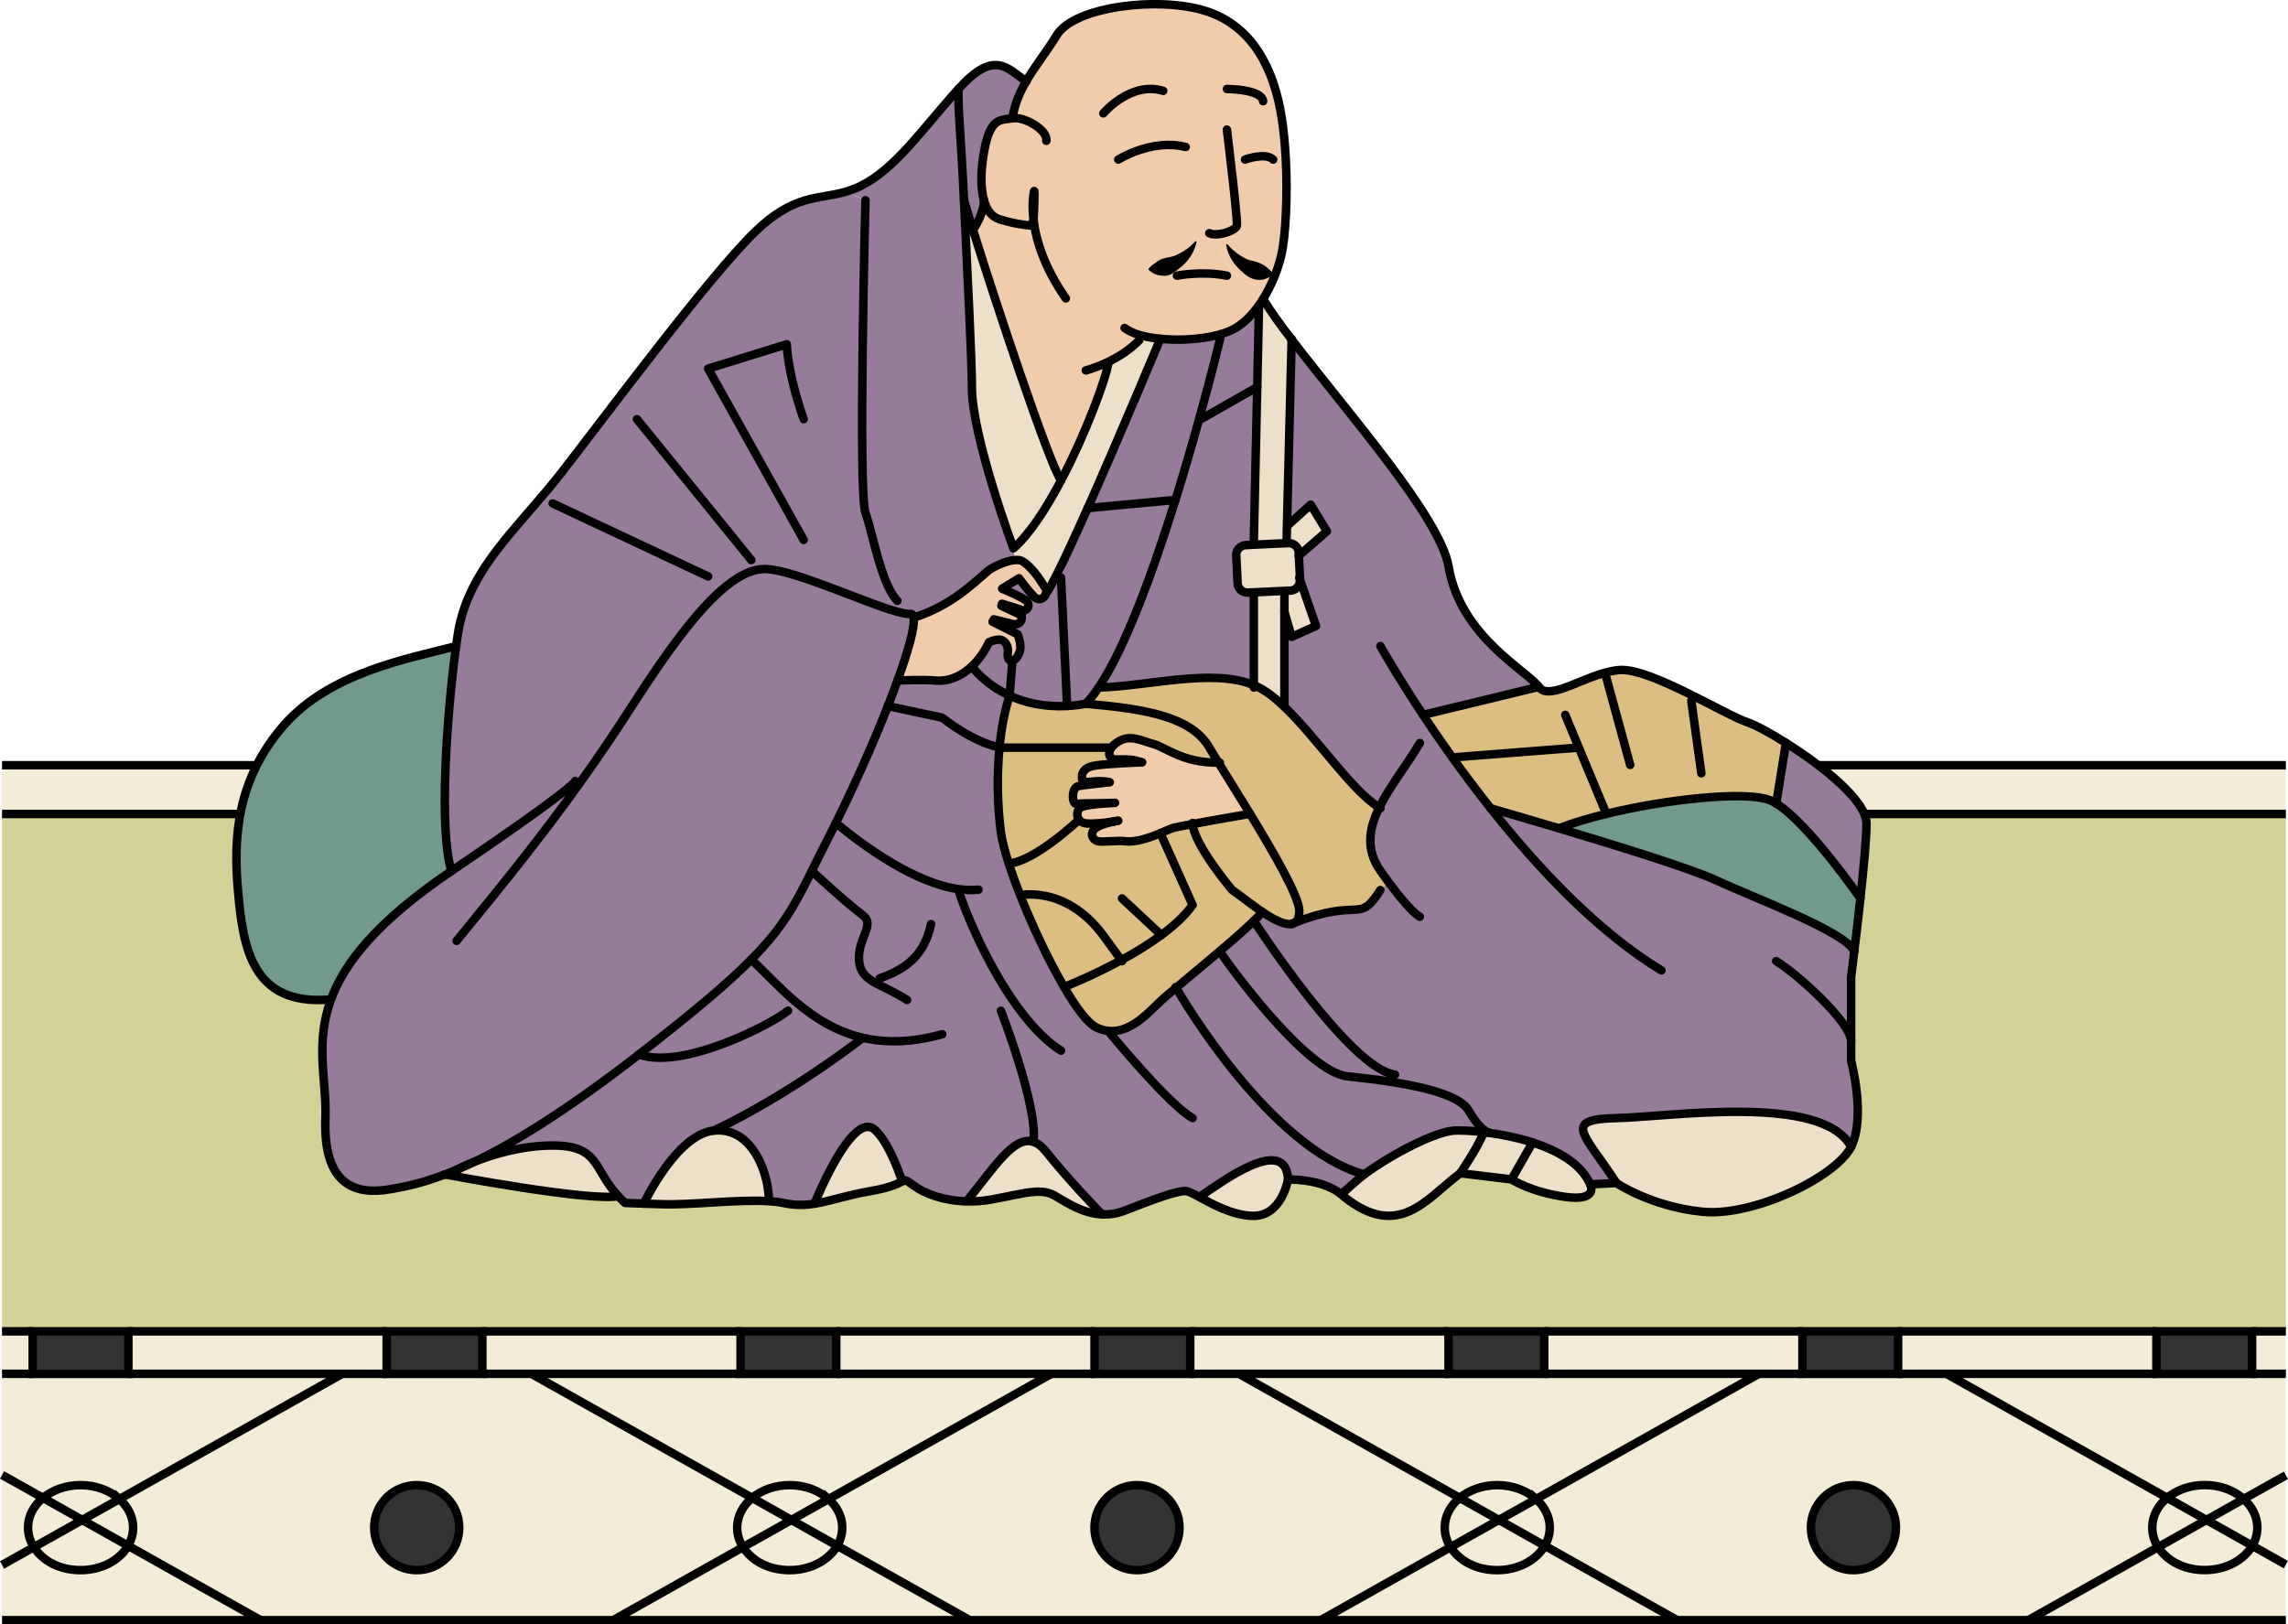 <?xml version="1.0" encoding="UTF-8"?>
<svg id="_レイヤー_1" data-name="レイヤー 1" xmlns="http://www.w3.org/2000/svg" viewBox="0 0 269.34 191.28">
  <defs>
    <style>
      .cls-1 {
        stroke-miterlimit: 10;
      }

      .cls-1, .cls-2 {
        fill: none;
        stroke: #000;
      }

      .cls-3, .cls-4, .cls-5, .cls-6, .cls-7, .cls-8, .cls-9, .cls-10, .cls-11 {
        stroke-width: 0px;
      }

      .cls-4 {
        fill: #eedfc8;
      }

      .cls-5 {
        fill: #f3edd7;
      }

      .cls-2 {
        stroke-linecap: round;
        stroke-linejoin: round;
      }

      .cls-6 {
        fill: #333;
      }

      .cls-7 {
        fill: #967b9a;
      }

      .cls-8 {
        fill: #d2d296;
      }

      .cls-9 {
        fill: #f0ccaa;
      }

      .cls-10 {
        fill: #719a8c;
      }

      .cls-11 {
        fill: #dcbe82;
      }
    </style>
  </defs>
  <g>
    <g>
      <rect class="cls-5" x=".24" y="156.77" width="3.61" height="5.01"/>
      <path class="cls-5" d="m269.09,184.24v6.54h-30.33l15.29-8.6c1.03,1.61,3.1,2.71,5.49,2.71s4.6-1.18,5.6-2.87l3.95,2.22Z"/>
      <path class="cls-5" d="m269.09,173.72v10.52l-3.95-2.22c.38-.65.59-1.38.59-2.14,0-1.3-.61-2.47-1.61-3.36l4.97-2.79Z"/>
      <path class="cls-5" d="m269.09,161.77v11.95l-4.97,2.79c-1.13-1-2.76-1.63-4.58-1.63s-3.3.58-4.42,1.51l-25.99-14.61h39.96Z"/>
      <polygon class="cls-5" points="269.09 90.11 269.09 95.85 1.13 95.85 .24 95.85 .24 90.11 269.09 90.11"/>
      <rect class="cls-5" x="265.11" y="156.77" width="3.98" height="5.01"/>
      <path class="cls-5" d="m265.73,179.88c0,.76-.21,1.49-.59,2.14l-5.4-3.04,4.38-2.47c.99.89,1.61,2.07,1.61,3.36Z"/>
      <path class="cls-5" d="m259.74,178.98l5.4,3.04c-.99,1.7-3.12,2.87-5.6,2.87s-4.46-1.1-5.49-2.71l5.69-3.2Z"/>
      <rect class="cls-6" x="253.85" y="156.77" width="11.26" height="5.01"/>
      <path class="cls-5" d="m264.12,176.51l-4.38,2.47-4.62-2.59c1.12-.93,2.69-1.51,4.42-1.51,1.82,0,3.44.63,4.58,1.63Z"/>
      <path class="cls-5" d="m259.74,178.98l-5.69,3.2c-.44-.68-.69-1.47-.69-2.3,0-1.37.67-2.59,1.76-3.49l4.62,2.59Z"/>
      <path class="cls-5" d="m229.13,161.77l25.99,14.61c-1.09.9-1.76,2.13-1.76,3.49,0,.83.25,1.62.69,2.3l-15.29,8.6h-41.32l-15.59-8.76c.38-.65.59-1.38.59-2.14,0-1.3-.61-2.47-1.61-3.36l26.23-14.75h22.07Zm-5.94,18.1c0-2.76-2.24-5-5-5s-5.01,2.24-5.01,5,2.24,5.01,5.01,5.01,5-2.24,5-5.01Z"/>
      <polygon class="cls-5" points="253.85 161.77 229.13 161.77 223.44 161.77 223.44 156.77 253.85 156.77 253.85 161.77"/>
      <rect class="cls-6" x="212.18" y="156.77" width="11.26" height="5.01"/>
      <path class="cls-6" d="m218.19,174.88c2.76,0,5,2.24,5,5s-2.24,5.01-5,5.01-5.01-2.24-5.01-5.01,2.24-5,5.01-5Z"/>
      <path class="cls-5" d="m207.06,161.77l-26.23,14.75c-1.13-1.01-2.76-1.64-4.58-1.64s-3.3.58-4.42,1.51l-25.99-14.61h61.22Z"/>
      <polygon class="cls-5" points="181.78 161.77 181.78 156.77 212.18 156.77 212.18 161.77 207.06 161.77 181.78 161.77"/>
      <path class="cls-5" d="m197.43,190.78h-41.97l15.29-8.6c1.03,1.61,3.11,2.71,5.49,2.71s4.6-1.18,5.6-2.87l15.59,8.76Z"/>
      <path class="cls-5" d="m182.44,179.88c0,.76-.21,1.49-.59,2.14l-5.4-3.04,4.38-2.46c.99.88,1.61,2.06,1.61,3.36Z"/>
      <path class="cls-5" d="m176.45,178.98l5.4,3.04c-.99,1.7-3.12,2.87-5.6,2.87s-4.46-1.1-5.49-2.71l5.69-3.2Z"/>
      <rect class="cls-6" x="170.52" y="156.77" width="11.26" height="5.01"/>
      <path class="cls-5" d="m176.25,174.88c1.82,0,3.44.63,4.58,1.64l-4.38,2.46-4.62-2.59c1.12-.93,2.69-1.51,4.42-1.51Z"/>
      <path class="cls-5" d="m176.45,178.98l-5.69,3.2c-.44-.68-.69-1.47-.69-2.3,0-1.37.67-2.59,1.76-3.49l4.62,2.59Z"/>
      <path class="cls-5" d="m145.84,161.77l25.99,14.61c-1.09.9-1.76,2.13-1.76,3.49,0,.83.25,1.62.69,2.3l-15.29,8.6h-41.32l-15.59-8.76c.38-.65.59-1.38.59-2.14,0-1.3-.61-2.47-1.61-3.36l26.23-14.75h22.07Zm-6.99,18.1c0-2.76-2.24-5-5-5s-5.01,2.24-5.01,5,2.24,5.01,5.01,5.01,5-2.24,5-5.01Z"/>
      <polygon class="cls-5" points="170.52 161.77 145.84 161.77 140.11 161.77 140.11 156.77 170.52 156.77 170.52 161.77"/>
      <rect class="cls-6" x="128.85" y="156.77" width="11.26" height="5.01"/>
      <path class="cls-6" d="m133.85,174.88c2.76,0,5,2.24,5,5s-2.24,5.01-5,5.01-5.01-2.24-5.01-5.01,2.24-5,5.01-5Z"/>
      <path class="cls-5" d="m123.77,161.77l-26.23,14.75c-1.13-1.01-2.76-1.64-4.58-1.64s-3.3.58-4.42,1.51l-25.99-14.61h61.22Z"/>
      <polygon class="cls-5" points="128.85 161.77 123.77 161.77 98.45 161.77 98.45 156.77 128.85 156.77 128.85 161.77"/>
      <path class="cls-5" d="m114.15,190.78h-41.97l15.29-8.6c1.03,1.61,3.1,2.71,5.49,2.71s4.6-1.18,5.6-2.87l15.59,8.76Z"/>
      <path class="cls-5" d="m99.15,179.88c0,.76-.21,1.49-.59,2.14l-5.4-3.04,4.38-2.46c.99.88,1.61,2.06,1.61,3.36Z"/>
      <path class="cls-5" d="m93.16,178.98l5.4,3.04c-.99,1.7-3.12,2.87-5.6,2.87s-4.46-1.1-5.49-2.71l5.69-3.2Z"/>
      <rect class="cls-6" x="87.18" y="156.77" width="11.26" height="5.01"/>
      <path class="cls-5" d="m92.96,174.88c1.82,0,3.44.63,4.58,1.64l-4.38,2.46-4.62-2.59c1.12-.93,2.69-1.51,4.42-1.51Z"/>
      <path class="cls-5" d="m93.16,178.98l-5.69,3.2c-.44-.68-.69-1.47-.69-2.3,0-1.37.67-2.59,1.76-3.49l4.62,2.59Z"/>
      <path class="cls-5" d="m62.55,161.77l25.99,14.61c-1.09.9-1.76,2.13-1.76,3.49,0,.83.25,1.62.69,2.3l-15.29,8.6H30.67l-15.59-8.76c.38-.65.59-1.38.59-2.14,0-1.3-.61-2.47-1.61-3.36l26.23-14.75h22.26Zm-8.49,18.1c0-2.76-2.24-5-5-5s-5.01,2.24-5.01,5,2.24,5.01,5.01,5.01,5-2.24,5-5.01Z"/>
      <polygon class="cls-5" points="87.18 161.77 62.55 161.77 56.78 161.77 56.78 156.77 87.18 156.77 87.18 161.77"/>
      <rect class="cls-6" x="45.52" y="156.77" width="11.26" height="5.01"/>
      <path class="cls-6" d="m49.06,174.88c2.76,0,5,2.24,5,5s-2.24,5.01-5,5.01-5.01-2.24-5.01-5.01,2.24-5,5.01-5Z"/>
      <polygon class="cls-5" points="45.52 161.77 40.29 161.77 15.11 161.77 15.11 156.77 45.52 156.77 45.52 161.77"/>
      <path class="cls-5" d="m30.67,190.78H.24v-6.5l3.75-2.1c1.03,1.61,3.11,2.71,5.49,2.71s4.6-1.18,5.6-2.87l15.59,8.76Z"/>
      <path class="cls-5" d="m15.67,179.88c0,.76-.21,1.49-.59,2.14l-5.4-3.04,4.38-2.46c.99.88,1.61,2.06,1.61,3.36Z"/>
      <rect class="cls-6" x="3.85" y="156.77" width="11.26" height="5.01"/>
      <path class="cls-5" d="m9.68,178.98l5.4,3.04c-.99,1.7-3.12,2.87-5.6,2.87s-4.46-1.1-5.49-2.71l5.69-3.2Z"/>
      <path class="cls-5" d="m9.48,174.88c1.82,0,3.44.63,4.58,1.64l-4.38,2.46-4.62-2.59c1.12-.93,2.69-1.51,4.42-1.51Z"/>
      <path class="cls-5" d="m9.68,178.98l-5.69,3.2c-.44-.68-.69-1.47-.69-2.3,0-1.37.67-2.59,1.76-3.49l4.62,2.59Z"/>
      <path class="cls-5" d="m.24,173.68l4.82,2.71c-1.09.9-1.76,2.13-1.76,3.49,0,.83.25,1.62.69,2.3l-3.75,2.1v-10.6Z"/>
      <polygon class="cls-8" points="212.18 156.77 181.78 156.77 170.52 156.77 140.11 156.77 128.85 156.77 98.45 156.77 87.18 156.77 56.78 156.77 45.52 156.77 15.11 156.77 3.85 156.77 .24 156.77 .24 95.85 1.13 95.85 269.09 95.85 269.09 156.77 265.11 156.77 253.85 156.77 223.44 156.77 212.18 156.77"/>
      <path class="cls-5" d="m.24,161.77h40.05l-26.23,14.75c-1.13-1.01-2.76-1.64-4.58-1.64s-3.3.58-4.42,1.51l-4.82-2.71v-11.9Z"/>
    </g>
    <g>
      <polyline class="cls-1" points="269.09 190.78 238.76 190.78 197.43 190.78 155.47 190.78 114.15 190.78 72.18 190.78 30.67 190.78 .24 190.78"/>
      <line class="cls-1" x1=".24" y1="90.11" x2="269.09" y2="90.11"/>
      <line class="cls-1" x1=".24" y1="95.85" x2="269.09" y2="95.85"/>
      <line class="cls-1" x1="265.11" y1="156.77" x2="269.09" y2="156.77"/>
      <line class="cls-1" x1="223.44" y1="156.77" x2="253.85" y2="156.77"/>
      <line class="cls-1" x1="181.78" y1="156.77" x2="212.18" y2="156.77"/>
      <line class="cls-1" x1="140.11" y1="156.77" x2="170.52" y2="156.77"/>
      <line class="cls-1" x1="98.45" y1="156.77" x2="128.85" y2="156.77"/>
      <line class="cls-1" x1="56.78" y1="156.77" x2="87.18" y2="156.77"/>
      <line class="cls-1" x1="15.11" y1="156.77" x2="45.52" y2="156.77"/>
      <line class="cls-1" x1=".24" y1="156.77" x2="3.85" y2="156.77"/>
      <line class="cls-1" x1="265.11" y1="161.77" x2="269.09" y2="161.77"/>
      <polyline class="cls-1" points="223.44 161.77 229.13 161.77 253.85 161.77"/>
      <polyline class="cls-1" points="181.78 161.77 207.06 161.77 212.18 161.77"/>
      <polyline class="cls-1" points="140.11 161.77 145.84 161.77 170.52 161.77"/>
      <polyline class="cls-1" points="98.45 161.77 123.77 161.77 128.85 161.77"/>
      <polyline class="cls-1" points="56.78 161.77 62.55 161.77 87.18 161.77"/>
      <polyline class="cls-1" points="15.11 161.77 40.29 161.77 45.52 161.77"/>
      <line class="cls-1" x1=".24" y1="161.77" x2="3.85" y2="161.77"/>
      <polyline class="cls-1" points="72.18 190.78 87.47 182.18 93.16 178.98 97.54 176.52 123.77 161.77"/>
      <polyline class="cls-1" points="114.15 190.78 98.56 182.02 93.16 178.98 88.54 176.38 62.55 161.77"/>
      <path class="cls-1" d="m138.85,179.88c0,2.77-2.24,5.01-5,5.01s-5.01-2.24-5.01-5.01,2.24-5,5.01-5,5,2.24,5,5Z"/>
      <path class="cls-1" d="m223.19,179.88c0,2.77-2.24,5.01-5,5.01s-5.01-2.24-5.01-5.01,2.24-5,5.01-5,5,2.24,5,5Z"/>
      <path class="cls-1" d="m97.54,176.52c.99.88,1.61,2.06,1.61,3.36,0,.76-.21,1.49-.59,2.14-.99,1.7-3.12,2.87-5.6,2.87s-4.46-1.1-5.49-2.71c-.44-.68-.69-1.47-.69-2.3,0-1.37.67-2.59,1.76-3.49,1.12-.93,2.69-1.51,4.42-1.51,1.82,0,3.44.63,4.58,1.64Z"/>
      <polyline class="cls-1" points=".24 184.28 3.99 182.18 9.68 178.98 14.06 176.52 40.29 161.77"/>
      <polyline class="cls-1" points="30.67 190.78 15.08 182.02 9.68 178.98 5.06 176.38 .24 173.68"/>
      <path class="cls-1" d="m14.06,176.52c.99.88,1.61,2.06,1.61,3.36,0,.76-.21,1.49-.59,2.14-.99,1.7-3.12,2.87-5.6,2.87s-4.46-1.1-5.49-2.71c-.44-.68-.69-1.47-.69-2.3,0-1.37.67-2.59,1.76-3.49,1.12-.93,2.69-1.51,4.42-1.51,1.82,0,3.44.63,4.58,1.64Z"/>
      <polyline class="cls-1" points="155.47 190.78 170.76 182.18 176.45 178.98 180.83 176.52 207.06 161.77"/>
      <polyline class="cls-1" points="197.43 190.78 181.85 182.02 176.45 178.98 171.83 176.38 145.84 161.77"/>
      <path class="cls-1" d="m180.83,176.52c.99.88,1.61,2.06,1.61,3.36,0,.76-.21,1.49-.59,2.14-.99,1.7-3.12,2.87-5.6,2.87s-4.46-1.1-5.49-2.71c-.44-.68-.69-1.47-.69-2.3,0-1.37.67-2.59,1.76-3.49,1.12-.93,2.69-1.51,4.42-1.51,1.82,0,3.44.63,4.58,1.64Z"/>
      <polyline class="cls-1" points="238.76 190.78 254.05 182.18 259.74 178.98 264.12 176.51 269.09 173.72"/>
      <polyline class="cls-1" points="269.09 184.24 265.14 182.02 259.74 178.98 255.12 176.38 229.13 161.77"/>
      <path class="cls-1" d="m264.12,176.51c.99.89,1.61,2.07,1.61,3.36,0,.76-.21,1.49-.59,2.14-.99,1.7-3.12,2.87-5.6,2.87s-4.46-1.1-5.49-2.71c-.44-.68-.69-1.47-.69-2.3,0-1.37.67-2.59,1.76-3.49,1.12-.93,2.69-1.51,4.42-1.51,1.82,0,3.44.63,4.58,1.63Z"/>
      <path class="cls-1" d="m54.06,179.88c0,2.77-2.24,5.01-5,5.01s-5.01-2.24-5.01-5.01,2.24-5,5.01-5,5,2.24,5,5Z"/>
      <rect class="cls-1" x="3.85" y="156.77" width="11.26" height="5.01"/>
      <rect class="cls-1" x="45.52" y="156.77" width="11.26" height="5.01"/>
      <rect class="cls-1" x="87.18" y="156.77" width="11.26" height="5.01"/>
      <rect class="cls-1" x="128.85" y="156.77" width="11.26" height="5.01"/>
      <rect class="cls-1" x="170.52" y="156.77" width="11.26" height="5.01"/>
      <rect class="cls-1" x="212.18" y="156.77" width="11.26" height="5.01"/>
      <rect class="cls-1" x="253.85" y="156.77" width="11.26" height="5.01"/>
    </g>
  </g>
  <g>
    <path class="cls-7" d="m219.71,96.97c0,1.71-.33,5.29-.72,8.82,0,0-6.08-8.8-9.9-11.16l1.15-7.13c4.2,2.63,9.47,6.77,9.47,9.48Z"/>
    <path class="cls-10" d="m219,105.79c-.24,2.26-.5,4.51-.72,6.21-1.11-2.31-11.69-6.21-16.39-8.39-2.81-1.3-11.68-4.06-18.38-6.06,1.58-.62,3.51-1.2,5.6-1.71,7.21-1.76,16.25-2.68,19.11-1.65.28.09.57.25.88.44,3.83,2.37,9.9,11.16,9.9,11.16Z"/>
    <path class="cls-7" d="m163.43,103.85c-.29-.39-.6-.82-.93-1.29-1.77-2.51-1.37-4.97-.14-7.48,1.22-2.46,3.24-4.96,4.77-7.59l1.6-1.49c.7,1.02,1.44,2.08,2.23,3.19,1.36,1.92,2.88,3.94,4.5,5.98,0,0,3.52,1.02,8.05,2.37,6.7,2,15.58,4.76,18.38,6.06,4.7,2.18,15.27,6.08,16.39,8.39h0c-.22,1.83-.37,3.06-.37,3.06v9.84s1.77,6.61,0,10.14c-3.38-6.31-21.16-3.52-27.63-3.38s-3.82,1.76,0,7.64l-3.08.15c-1.08-2.43-3.83-3.97-6.79-4.92-1.74-.56-3.54-.92-5.11-1.13,0,0-.02,0-.04,0t-.02,0c-.08-.02-.25-.09-.48-.26h0c-.42-.31-1.07-.97-1.86-2.34-.96-1.68-4.87-2.7-8.83-3.34l.16-.9c-5.34-.64-16.62-18.11-16.62-18.11.4-.38.73-.73,1.02-1.04,1.34.9,2.62,1.54,3.44,1.4h0c.12-.03.23-.07.34-.14,7.89-3.07,7.49.25,10.1-3.85l.93-.96Z"/>
    <path class="cls-11" d="m185.84,87.99l-.11.05-14.76,1.15c-.79-1.11-1.53-2.17-2.23-3.19-.42-.63-.83-1.23-1.22-1.82l13.62-3.3c1.32,1.87,6.06-1.87,9.7-1.99,3.64-.1,12.23,5.29,14.89,6.17.84.28,2.56,1.18,4.52,2.43l-1.15,7.13c-.31-.19-.6-.35-.88-.44-2.86-1.03-11.9-.11-19.11,1.65l-3.26-7.85Z"/>
    <path class="cls-4" d="m190.28,131.66c6.47-.15,24.25-2.94,27.63,3.38-1.76,3.53-11.46,8.24-17.48,7.65-6.03-.6-10.15-3.38-10.15-3.38-3.82-5.88-6.47-7.49,0-7.64Z"/>
    <path class="cls-11" d="m185.84,87.99l3.26,7.85c-2.08.51-4.01,1.09-5.6,1.71-4.52-1.36-8.05-2.37-8.05-2.37-1.62-2.05-3.13-4.07-4.5-5.98l14.76-1.15.11-.05Z"/>
    <path class="cls-4" d="m187.2,139.45s1.06,2.05-3,1.47-6.26-2.05-6.26-2.05l2.47-4.33c2.95.95,5.71,2.49,6.79,4.92Z"/>
    <path class="cls-7" d="m167.52,84.18c.39.59.79,1.19,1.22,1.82l-1.6,1.49c-1.54,2.62-3.56,5.13-4.77,7.59-3.25-1.99-7.3-8.15-11.16-11.85h0v-11.17l.85,2.94,2.87-1.29-1.9-5.49-.14-2.77,3.32-2.89-1.91-3.14-2.71,2.47h-.08l.55-21.89c6.42,8.43,17.48,20.91,18.46,26.71,1.4,8.3,9.3,12.3,10.62,14.18l-13.62,3.3Z"/>
    <path class="cls-4" d="m180.41,134.53l-2.47,4.33-6.03-.73s2.04-2.94,2.76-4.82c.18.03.37.05.56.07t.02,0s.04,0,.04,0c1.57.22,3.38.57,5.11,1.13Z"/>
    <path class="cls-7" d="m174.75,133.11h0c-.03.07-.05.13-.08.2-1.61-.18-2.89-.22-3.5-.18-2.21.15-7.09,2.61-10.59,5.16-11.04-3.07-21.4-20.68-22.14-21.98,1.39-1.17,3.3-2.74,5.14-4.31h0c.5.91,10.08,14.23,15.01,14.74,1.61.17,3.54.39,5.46.7,3.96.64,7.87,1.66,8.83,3.34.79,1.37,1.43,2.03,1.86,2.33Z"/>
    <path class="cls-4" d="m174.68,133.31c-.73,1.88-2.76,4.82-2.76,4.82-3.97,2.94-7.2,7.94-13.67,2.79-.1-.1-.22-.21-.33-.29,0,0,2.05-1.87,2.68-2.33,3.5-2.56,8.38-5.02,10.59-5.16.6-.04,1.89,0,3.5.18Z"/>
    <path class="cls-7" d="m164.22,126.54l-.16.9c-1.92-.31-3.85-.53-5.46-.7-4.93-.51-14.51-13.83-15.01-14.73h0c1.49-1.27,2.93-2.53,4.01-3.57,0,0,11.29,17.47,16.62,18.11Z"/>
    <path class="cls-11" d="m143.43,89.8c-.43-.71-.79-1.3-1.06-1.76-2.12-3.67-7.64-4.58-14.55-5.17.5-.51,1.01-1.16,1.51-1.92h0c5.72-.13,13.46-2.31,18.26-.28.22.09.41.18.61.28.98.51,1.98,1.3,2.99,2.27h0c3.87,3.7,7.92,9.87,11.16,11.86-1.23,2.5-1.63,4.96.14,7.48.33.47.64.9.93,1.29l-.93.96c-2.61,4.1-2.21.79-10.1,3.85.35-.2.55-.64.55-1.4,0-1.64-2.94-6.75-5.79-11.42-1.38-2.26-2.74-4.42-3.73-6.04Z"/>
    <path class="cls-7" d="m119.2,117.74c-3.24-4.73-5.6-10.46-6.38-12.93l.02-.1c-5.13-.72-10.98-4.94-14.45-7.79,2.25-4.55,4.45-9.51,6.13-13.77l6.4,1.37s3.55,2.88,6.74,3.49c-.32,3.27-.25,6.81.16,9.96.12.93.45,2.22.93,3.7.36,1.14.82,2.41,1.34,3.72,1.45,3.67,3.37,7.75,5.18,10.84,1.43,2.47,2.81,4.3,3.83,4.77,3.31,1.55,5.91-1.63,7.61-3.2.35-.33.97-.85,1.74-1.49.74,1.3,11.1,18.92,22.14,21.98-.62.46-2.68,2.33-2.68,2.33-2.29-1.89-6.29-1.76-6.29-1.76-.29-5.29-7.79.29-10.41,2.07-.74-.4-1.31-.7-1.64-.71-1.03-.04-3.78.98-7.18,2.31-.95.37-1.86.48-2.7.43-.77-.79-4-4.13-6.54-7.34-.51-.64-1.01-1.01-1.5-1.17.59-4.11-3.82-15.44-3.82-15.44l1.37-1.28Z"/>
    <path class="cls-4" d="m154.29,59.42l1.91,3.14-3.32,2.89-.02-.37c-.03-.64-.57-1.14-1.22-1.11h-.2s0-.08,0-.08l.05-2.01h.08l2.71-2.47Z"/>
    <path class="cls-4" d="m153.02,68.22l1.9,5.49-2.87,1.29-.85-2.94v-2.18l-.02-.29.74-.03c.64-.03,1.13-.58,1.11-1.22v-.11Z"/>
    <path class="cls-4" d="m153.02,68.22v.11c.03.64-.46,1.18-1.1,1.22l-.74.03-3.59.17-.68.03c-.65.03-1.19-.46-1.22-1.11l-.16-3.26c-.03-.64.47-1.18,1.11-1.22l.99-.05,3.83-.18h.2c.65-.04,1.19.46,1.22,1.1l.02.37.14,2.77Z"/>
    <path class="cls-11" d="m152.95,107.26c0,.76-.21,1.2-.55,1.4-.11.04-.22.09-.34.14h0c-.82.14-2.1-.5-3.44-1.4-.34-.23-.68-.47-1.02-.73l-2.58-1.91s-4.42-5.24-4.62-7.73c2.75-.52,6.76-1.2,6.76-1.2,2.85,4.67,5.79,9.78,5.79,11.42Z"/>
    <path class="cls-4" d="m148,45.58l.22-9.64c.16-.23.33-.47.47-.72.81,1.33,1.98,2.96,3.37,4.77l-.55,21.89-.05,2.01v.09l-3.83.18-.03-.59.4-17.99Z"/>
    <path class="cls-9" d="m151.36,18.7c.24,4.52-.03,9.05-.47,11.1-.29,1.4-.92,3.16-1.84,4.8l-1.46-1.04c-3.82-1.47-3.97-5-3.97-5l-.13-1c.94-.11,2.01-.59,2.11-.99.09-.36-.37-4.56-.75-7.74l1.71-.05s2.42-.89,3.31,0l1.49-.09Z"/>
    <path class="cls-9" d="m121.67,25.93c.07-1.46.21-4.74-.03-2.88-.09.76-.11,1.74.03,2.88Zm23.18-7.09c.38,3.18.84,7.37.75,7.74-.09.41-1.17.88-2.11.99l.13,1s.16,3.53,3.97,5l1.46,1.04c-.12.21-.24.41-.37.61-.15.24-.31.48-.47.72-.78,1.1-1.7,2.05-2.75,2.69-.52.32-1.19.58-1.96.79-1.99.54-4.63.73-6.91.48-.85-.08-1.66-.22-2.37-.42l-.13.6c-1.11,1.15-2.5,1.99-3.68,2.56l.05.11c-.19,1.58-2.55,8.12-5.57,13.85-1.49-2.3-7.54-20.49-10.36-29.52,1.18-1.78,1.3-3.12,1.3-3.44-.48-1.66-.36-3.96.08-6.17.73-3.67,1.95-3.29,3.26-3.52.27-1.65.85-3.04,1.61-4.34,1.06-1.85,2.43-3.51,3.63-5.47,2.04-3.34,11.92-4.59,17.5-2.83s8.09,6.91,8.97,12.64c.23,1.51.38,3.14.47,4.77l-1.49.09c-.89-.89-3.31,0-3.31,0l-1.71.05Z"/>
    <path class="cls-4" d="m151.2,72.06v11.16c-1.01-.97-2.01-1.76-2.99-2.27-.2-.1-.4-.2-.61-.28v-10.91s3.58-.17,3.58-.17l.02.29v2.18Z"/>
    <path class="cls-4" d="m141.22,140.93c2.62-1.78,10.12-7.37,10.41-2.07,0,0-.73,4.45-4.27,4.28-2.37-.11-4.62-1.38-6.15-2.21Z"/>
    <path class="cls-11" d="m132,113.06c1.58-.85,3.24-1.86,4.71-2.95,1.5-1.1,2.81-2.3,3.68-3.54l-3.79-8.44h0c.65-.28,1.15-.52,1.33-.58.25-.09,1.23-.28,2.47-.51.2,2.49,4.62,7.73,4.62,7.73l2.58,1.91c.34.25.68.49,1.02.73-.28.31-.62.66-1.02,1.04-1.08,1.04-2.52,2.31-4.01,3.57-1.84,1.57-3.75,3.14-5.14,4.31-.78.64-1.39,1.17-1.74,1.49-1.69,1.57-4.3,4.75-7.61,3.2-1.01-.47-2.39-2.31-3.83-4.77,0,0,3.18-1.23,6.72-3.17Z"/>
    <path class="cls-7" d="m148.21,35.94l-.22,9.64-6.51,3.7-.28-.08c1.5-5.45,2.43-9.31,2.43-9.31l-.13-.48c.77-.22,1.44-.47,1.96-.79,1.05-.63,1.98-1.59,2.75-2.69Z"/>
    <path class="cls-7" d="m148,45.58l-.4,17.99.03.59-.99.05c-.64.03-1.13.58-1.11,1.22l.16,3.26c.03.65.57,1.14,1.22,1.11l.68-.03v.12s0,10.79,0,10.79c-4.8-2.03-12.54.15-18.26.28h0c3.16-4.7,6.42-13.7,9.04-22.09,1.07-3.44,2.03-6.77,2.83-9.66l.28.08,6.51-3.7Z"/>
    <path class="cls-9" d="m140.4,97.04c-1.23.22-2.22.42-2.47.51-.18.06-.68.3-1.33.57h0c-1.19.5-2.89,1.11-4.08.95-1.04-.14-2.91.17-3.34-.03-.61-.16-.94-.99-.16-1.55.54-.38,1.56-.63,2.16-.76-.73.11-2.17.32-3.21.25-.47-.03-.77-.21-.94-.45-.36-.47-.22-1.17.19-1.43.66-.43,4.05-.55,4.05-.55,0,0-1.18.02-2.54.05-.67.02-1.31,0-2.01.07-.53.05-.65-1.95.3-2.11,1.25-.2,3.4-.41,3.63-.44,0,0-.72-.21-1.88-.09-1.17.11-1.38.13-1.39-.47-.02-.59.24-1.23,1.71-1.43s5.33-.36,5.33-.36c-.07-.03-.25-.08-.67-.19-.7-.2-1.78-.14-2.28-.14-.87,0-1.14-.68-.62-1.39.17-.24.45-.49.82-.72,1.44-.87,2.66-.09,4.15.3,1.42.37,3.47,2.24,7.62,2.18.99,1.61,2.35,3.77,3.73,6.04,0,0-4.01.68-6.76,1.2Z"/>
    <path class="cls-7" d="m143.5,39.42l.13.48s-.92,3.86-2.43,9.31c-.8,2.89-1.76,6.23-2.83,9.66l-10.32.96c3.89-8.76,8.54-19.93,8.54-19.93,2.28.24,4.91.06,6.91-.48Z"/>
    <path class="cls-11" d="m143.43,89.8c-4.15.06-6.21-1.8-7.62-2.18-1.49-.4-2.71-1.17-4.15-.3-.37.22-.65.47-.82.72h-13c-.05,0-.11-.02-.16-.03.22-2.22.61-4.32,1.19-6.09,1.73.79,3.97,1.36,6.77,1.21.7-.03,1.42-.12,2.19-.26,6.91.59,12.43,1.5,14.55,5.17.27.46.63,1.05,1.06,1.76Z"/>
    <path class="cls-11" d="m136.71,110.11c-1.48,1.1-3.13,2.1-4.71,2.95-.17-.23-.67-.92-2.13-2.91-2.22-3.02-5.6-5.24-9.77-4.77-.52-1.31-.98-2.58-1.34-3.72,2.99-.16,8.26-5.14,8.26-5.14.17.24.47.42.94.45,1.04.07,2.49-.14,3.21-.25-.6.13-1.62.38-2.16.76-.79.56-.46,1.4.16,1.55.43.2,2.31-.11,3.34.03,1.19.16,2.89-.45,4.08-.94l3.79,8.44c-.86,1.24-2.18,2.44-3.68,3.54Z"/>
    <path class="cls-7" d="m128.05,59.83l10.32-.96c-2.62,8.38-5.88,17.39-9.04,22.08-.5.76-1.01,1.41-1.51,1.92-.77.14-1.49.22-2.19.26h0s-.73-15.11-.73-15.11l-.54-.28c.96-1.89,2.27-4.74,3.68-7.9h0Z"/>
    <path class="cls-4" d="m134.22,39.48c.71.2,1.51.35,2.37.42,0,0-4.65,11.16-8.54,19.93h0c-1.41,3.16-2.72,6.01-3.68,7.9-.52,1.03-.94,1.78-1.22,2.15h0c.06-.21.04-.43-.08-.61-.28-.41-1.3-2.28-2.66-3.15-.23-.16-.57-.19-.95-.16l-.16-1.38c1.9-1.66,3.86-4.68,5.6-7.98,3.02-5.72,5.38-12.27,5.57-13.85l-.05-.11c1.18-.57,2.57-1.41,3.68-2.56l.13-.6Z"/>
    <path class="cls-11" d="m133.73,89.57c.42.11.6.16.67.19,0,0-3.86.16-5.33.36s-1.73.85-1.71,1.43c0,.6.22.58,1.39.47,1.17-.11,1.88.09,1.88.09-.22.03-2.37.24-3.63.44-.95.16-.83,2.16-.3,2.11.7-.08,1.34-.05,2.01-.07,1.36-.03,2.54-.05,2.54-.05,0,0-3.39.12-4.05.55-.41.26-.55.97-.19,1.43,0,0-5.28,4.97-8.26,5.14-.48-1.48-.81-2.76-.93-3.7-.41-3.15-.48-6.69-.16-9.96.05.02.11.03.16.03h13c-.52.71-.25,1.39.62,1.39.5,0,1.58-.06,2.28.14Z"/>
    <path class="cls-11" d="m129.86,110.15c1.46,1.99,1.96,2.68,2.13,2.91-3.54,1.93-6.72,3.17-6.72,3.17-1.81-3.09-3.73-7.18-5.18-10.84,4.16-.47,7.55,1.74,9.77,4.77Z"/>
    <path class="cls-4" d="m123.15,135.63c2.55,3.21,5.78,6.55,6.54,7.34-2.19-.11-4.01-1.32-5.27-2.05-1.74-1.17-3.66-.44-7.62.29-1.04.19-2.05.27-3,.23,3.17-3.86,5.52-7.75,7.85-6.99.49.16.99.54,1.5,1.17Z"/>
    <path class="cls-7" d="m125.62,83.12h0c-2.8.16-5.04-.41-6.77-1.2h0s.33-4.1.33-4.1c.32-.07.68-.46.89-1.17.22-.76-.28-1.93-.28-1.93l-2.95-1.48.16-.28,2.35.58c1.11.09.92-1.01.92-1.04l-2.39-1.14.07-.23s1.63.47,2.38.75c.55.2,1-.54.54-1.05-.42-.46-2.9-1.48-2.9-1.48l1.99-1.23s.93,1.32,1.76,2.16c.62.62,1.28.17,1.42-.38h0c.28-.37.7-1.12,1.22-2.15l.54.28.73,15.1Z"/>
    <path class="cls-9" d="m123.06,69.27c.12.18.14.41.08.61-.14.55-.79,1-1.42.38-.83-.84-1.76-2.16-1.76-2.16l-1.99,1.23s2.48,1.02,2.9,1.48c.47.51.02,1.25-.54,1.05-.75-.28-2.38-.75-2.38-.75l-.07.23,2.39,1.14s.19,1.12-.92,1.04l-2.35-.58-.16.28,2.95,1.48s.49,1.17.28,1.93c-.21.72-.57,1.11-.89,1.17-.35.09-.64-.22-.54-.94.09-.77-.28-1.34-.78-1.5-.49-.16-1.43.26-1.43.26-.6,1.24-1.3,2.18-2.02,2.85-1.51,1.43-3.13,1.79-4.22,1.68-1.61-.15-4.54,0-4.54,0,1.32-3.63,2.08-6.42,1.91-7.44h.03c4.37-1.39,6.91-3.96,8.74-5.51.5-.41,2.01-1.16,3.13-1.26.38-.03.72,0,.95.16,1.36.87,2.38,2.74,2.66,3.15Z"/>
    <path class="cls-4" d="m124.9,56.59c-1.74,3.3-3.7,6.32-5.6,7.98,0,0-4.89-13.16-4.89-18.96,0-3.11-.49-12.86-.93-22.03.25.87.62,2.07,1.06,3.5,2.82,9.03,8.87,27.22,10.36,29.52Z"/>
    <path class="cls-7" d="m95.56,102.56c.54-1.11,1.14-2.31,1.84-3.68.33-.65.66-1.3.99-1.97,3.46,2.85,9.32,7.07,14.45,7.79l-.02.1c.78,2.48,3.14,8.2,6.38,12.93l-1.37,1.28s4.4,11.33,3.82,15.44c-2.33-.76-4.68,3.13-7.85,6.99-2.67-.06-4.89-.87-6.22-1.85-.91-.66-.95-.72-1.38-.5-.44-1.3-1.68-4.7-3.21-6.06-1.91-1.72-4.85,3.33-7.11,8.69-1.15.19-2.26.21-3.63-.08-.53-.11-1.13-.18-1.79-.22l.03-.5c-.15-3.07-2.05-8.25-6.47-7.81,9.26-4.4,17.47-10.87,17.47-10.87l.02-.06c-3.09-.73-5.57-2.31-7.72-4.11-2.01-1.69-3.73-3.57-5.35-5.11,3.74-3.77,5.14-6.42,7.12-10.41Z"/>
    <path class="cls-7" d="m105.46,70.54c-1.81-2.16-2.73-7.82-3.58-10.16-.88-2.43,0-36.82,0-36.82l-2.37-.98c.6-.17,1.22-.4,1.86-.72,4.11-2.05,7.2-6.69,11.46-11.4-.07,2.36.27,5.12.65,13.09h0c.44,9.19.93,18.94.93,22.04,0,5.8,4.89,18.96,4.89,18.96l.16,1.38c-1.12.1-2.63.85-3.13,1.26-1.83,1.55-4.37,4.12-8.74,5.51h-.03c-.04-.3-.17-.46-.38-.44-.69.04-2.08-.37-3.81-.99l2.1-.74Z"/>
    <path class="cls-7" d="m120.8,9.59c-.76,1.3-1.35,2.69-1.61,4.34-1.31.23-2.53-.15-3.26,3.52-.44,2.21-.56,4.52-.08,6.17,0,.32-.12,1.66-1.3,3.44-.44-1.42-.81-2.62-1.06-3.5h0c-.38-7.98-.72-10.74-.65-13.1,4.2-4.63,5.68-2.5,7.97-.88Z"/>
    <path class="cls-7" d="m119.18,77.82l-.33,4.09c-3.02-1.38-4.45-3.43-4.45-3.43.73-.67,1.42-1.61,2.02-2.85,0,0,.94-.42,1.43-.26.5.16.87.73.78,1.5-.09.72.19,1.04.54.94Z"/>
    <path class="cls-7" d="m118.86,81.91h0c-.58,1.78-.98,3.88-1.19,6.1-3.19-.61-6.74-3.49-6.74-3.49l-6.4-1.37c.41-1.04.79-2.04,1.12-2.98,0,0,2.93-.15,4.54,0,1.1.1,2.71-.25,4.22-1.68,0,0,1.42,2.05,4.45,3.43Z"/>
    <path class="cls-7" d="m104.52,83.14c-1.68,4.27-3.88,9.22-6.13,13.77-.33.66-.66,1.32-.99,1.97-.7,1.36-1.3,2.57-1.84,3.68-1.99,3.99-3.38,6.64-7.12,10.41-2.75,2.79-6.78,6.18-13.23,11.19-8.63,6.69-14.83,10.46-19.4,12.65-1.15.45-1.89.84-2.06.92-.03,0-.03.02-.03.02-.46.2-.9.37-1.32.54h0c-2.85,1.1-4.87,1.47-6.42,1.74-4.12.73-7.94-.44-7.65-8.38.16-4.34-1.26-8.69.63-13.89,1.55-4.31,5.37-9.21,14.22-15.21,13.5-9.14,14.48-10.4,14.53-10.54l.46.33c2.18-3.04,4.3-6.17,6.61-9.77,3.88-6.03,7.14-10.39,9.98-12.93,2.01-1.8,3.81-2.7,5.45-2.64,2.81.1,8.97,2.79,13.17,4.29,1.73.62,3.12,1.04,3.81.99.21-.02.34.14.38.44.17,1.03-.59,3.82-1.91,7.44-.34.94-.72,1.93-1.12,2.98Z"/>
    <path class="cls-7" d="m105.46,70.54l-2.1.74c-4.2-1.5-10.35-4.19-13.17-4.29-1.64-.06-3.44.84-5.45,2.64l-1.39-1.76-18.3-8.6-1.91-.05c.98-1.13,1.97-2.31,2.94-3.55,5.15-6.61,17.35-23.07,22.79-28.36,4.59-4.46,7.4-3.81,10.64-4.72l2.37.98s-.88,34.39,0,36.82c.85,2.34,1.77,8,3.58,10.16Z"/>
    <path class="cls-4" d="m106.2,139.09c-.42.22-1.23.71-3.65,1.13-2.99.52-4.85,1.22-6.67,1.5,2.25-5.36,5.2-10.41,7.11-8.69,1.53,1.36,2.77,4.76,3.21,6.06Z"/>
    <path class="cls-7" d="m101.51,122.2l-.02.06s-8.21,6.47-17.47,10.87c-4.41.44-8.24,8.6-8.24,8.6l-2.19-.08c-.31-.28-.58-.54-.82-.81-2.97-3.19-2.15-5.95-7.71-5.95-3.71,0-7.16,1.09-9.26,1.93,4.57-2.19,10.77-5.96,19.4-12.65,5.15,1.91,15.84-3.68,17.55-5.15l1.04-.93c2.15,1.8,4.63,3.38,7.72,4.11Z"/>
    <path class="cls-7" d="m93.79,118.09l-1.04.93c-1.7,1.47-12.4,7.05-17.55,5.15,6.45-5.01,10.47-8.4,13.23-11.19,1.62,1.54,3.34,3.42,5.35,5.11Z"/>
    <path class="cls-4" d="m90.49,140.93l-.03.5c-3.68-.23-8.99.48-12.61.36-.85-.03-1.52-.05-2.06-.07,0,0,3.83-8.16,8.24-8.6s6.32,4.73,6.47,7.81Z"/>
    <path class="cls-7" d="m67.7,92.02c-.05.14-1.04,1.41-14.53,10.54-1.52-4.84-.55-18.44.54-26.48.07-.45.13-.88.19-1.3.95-6.33,5.02-10.62,9.26-15.56l1.91.05,18.3,8.6,1.39,1.76c-2.84,2.55-6.1,6.91-9.98,12.93-2.31,3.6-4.43,6.73-6.61,9.77l-.46-.33Z"/>
    <path class="cls-4" d="m72.77,140.84h0c-3.42.66-19.92-2.46-20.38-2.55.42-.16.86-.34,1.32-.54,0,0,0,0,.03-.02.65-.27,1.33-.58,2.06-.92,2.1-.84,5.54-1.93,9.26-1.93,5.56,0,4.74,2.75,7.71,5.95Z"/>
    <path class="cls-10" d="m53.71,76.08c-1.1,8.04-2.06,21.65-.54,26.48-8.85,5.99-12.67,10.9-14.22,15.21l-.19-.07c-9.11.73-10.14-6.17-10.72-12.64s-.15-13.23,5.29-19.55c5.43-6.32,14.7-7.94,20.39-9.43Z"/>
  </g>
  <path class="cls-2" d="m52.38,138.29c-2.85,1.1-4.87,1.47-6.42,1.74-4.12.73-7.94-.44-7.65-8.38.16-4.34-1.26-8.69.63-13.89,1.55-4.31,5.37-9.21,14.22-15.21,13.5-9.14,14.48-10.4,14.53-10.54.02-.03.02-.03.02-.04"/>
  <path class="cls-2" d="m53.71,137.76c-.46.2-.9.37-1.32.54"/>
  <path class="cls-2" d="m53.75,110.79c6.11-7.45,10.36-12.8,14.4-18.44,2.18-3.04,4.3-6.17,6.61-9.77,3.88-6.03,7.14-10.39,9.98-12.93,2.01-1.8,3.81-2.7,5.45-2.64,2.81.1,8.97,2.79,13.17,4.29,1.73.62,3.12,1.04,3.81.99.21-.02.34.14.38.44.17,1.03-.59,3.82-1.91,7.44-.34.94-.72,1.93-1.12,2.98-1.68,4.27-3.88,9.22-6.13,13.77-.33.66-.66,1.32-.99,1.97-.7,1.36-1.3,2.57-1.84,3.68-1.99,3.99-3.38,6.64-7.12,10.41-2.75,2.79-6.78,6.18-13.23,11.19-8.63,6.69-14.83,10.46-19.4,12.65-.73.35-1.42.66-2.06.92"/>
  <path class="cls-2" d="m107.58,72.72c4.37-1.39,6.91-3.96,8.74-5.51.5-.41,2.01-1.16,3.13-1.26.38-.03.72,0,.95.16,1.36.87,2.38,2.74,2.66,3.15.12.18.14.41.08.61-.14.55-.79,1-1.42.38-.83-.84-1.76-2.16-1.76-2.16l-1.99,1.23s2.48,1.02,2.9,1.48c.47.51.02,1.25-.54,1.05-.75-.28-2.38-.75-2.38-.75l-.07.23,2.39,1.14s.19,1.12-.92,1.04l-2.35-.58-.16.28,2.95,1.48s.49,1.17.28,1.93c-.21.72-.57,1.11-.89,1.17-.35.09-.64-.22-.54-.94.09-.77-.28-1.34-.78-1.5-.49-.16-1.43.26-1.43.26-.6,1.24-1.3,2.18-2.02,2.85-1.51,1.43-3.13,1.79-4.22,1.68-1.61-.15-4.54,0-4.54,0"/>
  <path class="cls-2" d="m136.6,98.11c.65-.27,1.15-.51,1.33-.57.25-.09,1.23-.28,2.47-.51,2.75-.52,6.76-1.2,6.76-1.2"/>
  <path class="cls-2" d="m131.18,96.72c-.6.13-1.62.38-2.16.76-.79.56-.46,1.4.16,1.55.43.2,2.31-.11,3.34.03,1.19.16,2.89-.45,4.08-.94"/>
  <path class="cls-2" d="m131.64,96.64s-.03,0-.08.02"/>
  <path class="cls-2" d="m131.34,96.69c.09-.02.17-.03.22-.03"/>
  <path class="cls-2" d="m131.34,96.69c-.05,0-.1.03-.16.03"/>
  <path class="cls-2" d="m134.41,89.76s-3.86.16-5.33.36-1.73.85-1.71,1.43c0,.6.22.58,1.39.47,1.17-.11,1.88.09,1.88.09-.22.03-2.37.24-3.63.44-.95.16-.83,2.16-.3,2.11.7-.08,1.34-.05,2.01-.07,1.36-.03,2.54-.05,2.54-.05,0,0-3.39.12-4.05.55-.41.26-.55.97-.19,1.43.17.24.47.42.94.45,1.04.07,2.49-.14,3.21-.25"/>
  <path class="cls-2" d="m143.6,89.8h-.17c-4.15.06-6.21-1.8-7.62-2.18-1.49-.4-2.71-1.17-4.15-.3-.37.22-.65.47-.82.72-.52.71-.25,1.39.62,1.39.5,0,1.58-.06,2.28.14.42.11.6.16.67.19h.04"/>
  <path class="cls-2" d="m120.8,9.59c-2.29-1.62-3.77-3.75-7.97.88-4.26,4.71-7.35,9.34-11.46,11.4-.64.32-1.26.54-1.86.72-3.24.92-6.04.26-10.64,4.72-5.44,5.29-17.64,21.75-22.79,28.36-.97,1.24-1.95,2.42-2.94,3.55-4.24,4.94-8.31,9.23-9.26,15.56-.06.41-.12.85-.19,1.3-1.1,8.04-2.06,21.65-.54,26.48"/>
  <path class="cls-2" d="m53.71,76.08c-5.69,1.49-14.95,3.11-20.39,9.43-5.44,6.32-5.88,13.08-5.29,19.55s1.61,13.37,10.72,12.64"/>
  <line class="cls-2" x1="74.98" y1="49.36" x2="88.44" y2="65.95"/>
  <line class="cls-2" x1="65.06" y1="59.28" x2="83.36" y2="67.88"/>
  <path class="cls-2" d="m94.61,63.58l-11.25-20.17,9.26-2.87s0,3.08,1.99,8.82"/>
  <path class="cls-2" d="m101.88,23.57s-.88,34.39,0,36.82c.85,2.34,1.77,8,3.58,10.16.06.07.12.14.18.2"/>
  <path class="cls-2" d="m113.48,23.57c.25.87.62,2.07,1.06,3.5,2.82,9.03,8.87,27.22,10.36,29.52"/>
  <path class="cls-2" d="m130.47,42.74c-.19,1.58-2.55,8.12-5.57,13.85-1.74,3.3-3.7,6.32-5.6,7.98,0,0-4.89-13.16-4.89-18.96,0-3.11-.49-12.86-.93-22.03h0c-.38-7.98-.72-10.74-.65-13.1"/>
  <path class="cls-2" d="m127.82,43.62s1.15-.3,2.6-.99c1.18-.57,2.57-1.41,3.68-2.56"/>
  <path class="cls-2" d="m121.67,25.94c.3,2.43,1.31,5.63,3.8,9.2"/>
  <path class="cls-2" d="m121.67,25.93c.07-1.46.21-4.74-.03-2.88-.09.76-.11,1.74.03,2.88Z"/>
  <line class="cls-2" x1="121.67" y1="25.93" x2="121.67" y2="25.94"/>
  <path class="cls-2" d="m132.39,38.62c.46.35,1.09.64,1.83.85.71.2,1.51.35,2.37.42,2.28.24,4.91.06,6.91-.48.77-.22,1.44-.47,1.96-.79,1.05-.63,1.98-1.59,2.75-2.69.16-.23.33-.47.47-.72.13-.2.25-.41.37-.61.92-1.64,1.55-3.4,1.84-4.8.43-2.05.71-6.58.47-11.1-.09-1.62-.23-3.26-.47-4.77-.88-5.73-3.39-10.88-8.97-12.64s-15.46-.51-17.5,2.83c-1.19,1.95-2.56,3.62-3.63,5.47-.76,1.3-1.35,2.69-1.61,4.34-1.31.23-2.53-.15-3.26,3.52-.44,2.21-.56,4.52-.08,6.17.31,1.11.9,1.92,1.84,2.21,2.35.73,3.96.73,3.96.73,0,0,0-.26.03-.64"/>
  <path class="cls-2" d="m119.18,13.94c1.23-.3,4.2,1.32,3.99,2.64"/>
  <path class="cls-2" d="m129.88,13.35s3.23-3.83,7.05-2.65"/>
  <path class="cls-2" d="m144.43,10.48s4.11,0,4.26,1.44"/>
  <path class="cls-2" d="m144.43,15.26s.2,1.59.42,3.58c.38,3.18.84,7.37.75,7.74-.09.41-1.17.88-2.11.99-.44.05-.85.03-1.13-.11"/>
  <path class="cls-2" d="m131.64,18.79s3.97-2.5,7.94-1.48"/>
  <path class="cls-2" d="m146.56,18.79s2.42-.89,3.31,0"/>
  <path class="cls-2" d="m138.55,32.46s2.94-.59,5.88,0"/>
  <path class="cls-3" d="m140.85,28.53c-.27,1.2-.99,2.29-1.99,3.05-.5.38-1.04.9-1.72.89-.66.03-1.34-.14-1.9-.68-.05-.05-.06-.14,0-.19.28-.3.53-.49.77-.65.63-.54,1.28-.59,2.06-.76.46-.16.92-.4,1.36-.68.46-.28.87-.65,1.25-1.07.06-.08.2,0,.18.09h0Z"/>
  <path class="cls-3" d="m144.52,28.79c.69.82,1.58,1.45,2.53,1.84,1.27.26,1.83.5,2.77,1.51.05.06.05.15,0,.2-1.2,1.03-2.63.68-3.61-.36-.97-.79-1.65-1.91-1.87-3.12-.02-.1.13-.16.19-.07h0Z"/>
  <path class="cls-2" d="m128.04,59.83c-1.41,3.16-2.72,6.01-3.68,7.9-.52,1.03-.94,1.78-1.22,2.15"/>
  <path class="cls-2" d="m136.59,39.9s-4.65,11.16-8.54,19.93"/>
  <path class="cls-2" d="m152.05,108.8c-.82.14-2.1-.5-3.44-1.4-.34-.23-.68-.47-1.02-.73l-2.58-1.91s-4.42-5.24-4.62-7.73c0-.04,0-.09,0-.12"/>
  <path class="cls-2" d="m143.63,39.9s-.92,3.86-2.43,9.31c-.8,2.89-1.76,6.23-2.83,9.66-2.62,8.38-5.88,17.39-9.04,22.08-.5.76-1.01,1.41-1.51,1.92,6.91.59,12.43,1.5,14.55,5.17.27.46.63,1.05,1.06,1.76.99,1.61,2.35,3.77,3.73,6.04,2.85,4.67,5.79,9.78,5.79,11.42,0,.76-.21,1.2-.55,1.4-.1.07-.22.11-.34.14"/>
  <path class="cls-2" d="m218.28,112.01c-.22,1.82-.37,3.05-.37,3.05v9.84s1.77,6.61,0,10.14c-1.76,3.53-11.46,8.24-17.48,7.65-6.03-.6-10.15-3.38-10.15-3.38l-3.08.15s1.06,2.05-3,1.47-6.26-2.05-6.26-2.05l-6.03-.73c-3.97,2.94-7.2,7.94-13.67,2.79-.1-.1-.22-.21-.33-.29-2.29-1.89-6.29-1.76-6.29-1.76,0,0-.73,4.45-4.27,4.28-2.37-.11-4.62-1.38-6.15-2.21-.74-.4-1.31-.7-1.64-.71-1.03-.04-3.78.98-7.18,2.31-.95.37-1.86.48-2.7.43-2.19-.11-4.01-1.32-5.27-2.05-1.74-1.17-3.66-.44-7.62.29-1.04.19-2.05.27-3,.23-2.67-.06-4.89-.87-6.22-1.85-.91-.66-.95-.72-1.38-.5-.42.22-1.23.71-3.65,1.13-2.99.52-4.85,1.22-6.67,1.5-1.15.19-2.26.21-3.63-.08-.53-.11-1.13-.18-1.79-.22-3.68-.23-8.99.48-12.61.36-.85-.03-1.52-.05-2.06-.07l-2.19-.08c-.31-.28-.58-.54-.82-.81-2.97-3.19-2.15-5.95-7.71-5.95-3.71,0-7.16,1.09-9.26,1.93-1.15.45-1.89.84-2.06.92-.03,0-.03.02-.03.02"/>
  <path class="cls-2" d="m148.69,35.22c.81,1.33,1.98,2.96,3.37,4.77,6.42,8.43,17.48,20.91,18.46,26.71,1.4,8.3,9.3,12.3,10.62,14.18s6.06-1.87,9.7-1.99c3.64-.1,12.23,5.29,14.89,6.17.84.28,2.56,1.18,4.52,2.43,4.2,2.63,9.47,6.77,9.47,9.48,0,1.71-.33,5.29-.72,8.82-.24,2.26-.5,4.51-.72,6.21"/>
  <path class="cls-2" d="m52.38,138.29h0c.46.09,16.96,3.2,20.38,2.56"/>
  <path class="cls-2" d="m75.79,141.73s3.83-8.16,8.24-8.6,6.32,4.73,6.47,7.81"/>
  <path class="cls-2" d="m95.88,141.73c2.25-5.36,5.2-10.41,7.11-8.69,1.53,1.36,2.77,4.76,3.21,6.06"/>
  <path class="cls-2" d="m113.8,141.44c3.17-3.86,5.52-7.75,7.85-6.99.49.16.99.54,1.5,1.17,2.55,3.21,5.78,6.55,6.54,7.34"/>
  <path class="cls-2" d="m84.02,133.13c9.26-4.4,17.47-10.87,17.47-10.87"/>
  <path class="cls-2" d="m75.21,124.16c5.15,1.91,15.84-3.68,17.55-5.15"/>
  <path class="cls-2" d="m88.44,112.97c1.62,1.54,3.34,3.42,5.35,5.11,2.15,1.8,4.63,3.38,7.72,4.11,2.64.62,5.72.62,9.41-.41"/>
  <path class="cls-2" d="m117.83,119.02s4.4,11.33,3.82,15.44"/>
  <path class="cls-2" d="m98.39,96.91c3.46,2.85,9.32,7.07,14.45,7.79.8.11,1.59.14,2.35.06"/>
  <path class="cls-2" d="m112.82,104.81c.78,2.48,3.14,8.2,6.38,12.93,1.69,2.47,3.63,4.67,5.7,5.98"/>
  <path class="cls-2" d="m95.56,102.56s4.29,3.96,5.93,5.14c1.64,1.18-.47,2.62-.37,5.28.1,2.67,2.56,2.77,5.66,4.77"/>
  <path class="cls-2" d="m103.56,115.2c3.38-1.18,5.3-2.93,6.04-6.39"/>
  <path class="cls-2" d="m138.4,116.23l.05.08c.74,1.3,11.1,18.92,22.14,21.98"/>
  <path class="cls-2" d="m130.47,121.42s7.05,8.63,9.92,10.24"/>
  <path class="cls-2" d="m141.22,140.93c2.62-1.78,10.12-7.37,10.41-2.07"/>
  <path class="cls-2" d="m175.24,133.38c-.19-.02-.38-.04-.56-.07-1.61-.18-2.89-.22-3.5-.18-2.21.15-7.09,2.61-10.59,5.16-.62.46-2.68,2.33-2.68,2.33"/>
  <path class="cls-2" d="m187.2,139.45c-1.08-2.43-3.83-3.97-6.79-4.92-1.74-.56-3.54-.92-5.11-1.13"/>
  <path class="cls-2" d="m174.75,133.12c.23.17.41.24.48.26t.02,0s.04,0,.04,0"/>
  <path class="cls-2" d="m143.6,112.01c.5.9,10.08,14.22,15.01,14.73,1.61.17,3.54.39,5.46.7,3.96.64,7.87,1.66,8.83,3.34.79,1.37,1.43,2.03,1.86,2.33"/>
  <path class="cls-2" d="m162.5,76.08s1.85,3.32,5.02,8.1c.39.59.79,1.19,1.22,1.82.7,1.02,1.44,2.08,2.23,3.19,1.36,1.92,2.88,3.94,4.5,5.98,5.63,7.13,12.65,14.57,20.11,19.1"/>
  <polyline class="cls-2" points="148.21 35.94 148 45.58 147.6 63.58"/>
  <polyline class="cls-2" points="152.05 39.91 152.05 40 151.5 61.88 151.45 63.9"/>
  <polyline class="cls-2" points="147.6 69.88 147.6 80.67 147.6 80.96"/>
  <polyline class="cls-2" points="151.2 69.88 151.2 72.06 151.2 83.23"/>
  <path class="cls-2" d="m153.02,68.22v.11c.03.64-.46,1.18-1.1,1.22l-.74.03-3.59.17-.68.03c-.65.03-1.19-.46-1.22-1.11l-.16-3.26c-.03-.64.47-1.18,1.11-1.22l.99-.05,3.83-.18h.2c.65-.04,1.19.46,1.22,1.1l.02.37.14,2.77Z"/>
  <path class="cls-2" d="m118.86,81.92c1.73.79,3.97,1.36,6.77,1.21.7-.03,1.42-.12,2.19-.26"/>
  <path class="cls-2" d="m114.41,78.48s1.42,2.05,4.45,3.43"/>
  <path class="cls-2" d="m104.51,83.14h0l6.4,1.37s3.55,2.88,6.74,3.49c.05.02.11.03.16.03"/>
  <path class="cls-2" d="m127.02,96.53s-5.28,4.97-8.26,5.14"/>
  <path class="cls-2" d="m120.1,105.38c4.16-.47,7.55,1.74,9.77,4.77,1.46,1.99,1.96,2.68,2.13,2.91l.09.12"/>
  <line class="cls-2" x1="132.08" y1="105.79" x2="136.71" y2="110.11"/>
  <path class="cls-2" d="m152.05,108.8h0c.11-.05.22-.09.34-.14,7.89-3.07,7.49.25,10.1-3.85"/>
  <path class="cls-2" d="m129.34,80.96c5.72-.14,13.46-2.31,18.26-.28.22.09.41.18.61.28.98.51,1.98,1.3,2.99,2.27h0c3.87,3.7,7.92,9.87,11.16,11.86.04.03.09.06.14.09"/>
  <path class="cls-2" d="m167.14,87.49c-1.54,2.62-3.56,5.13-4.77,7.59-1.23,2.5-1.63,4.96.14,7.48.33.47.64.9.93,1.29,2.8,3.77,3.7,4.1,3.7,4.1"/>
  <path class="cls-2" d="m147.6,108.43s11.29,17.47,16.62,18.11"/>
  <path class="cls-2" d="m175.46,95.17s3.52,1.02,8.05,2.37c6.7,2,15.58,4.76,18.38,6.06,4.7,2.18,15.27,6.08,16.39,8.39h0s0,0,0,0"/>
  <path class="cls-2" d="m209.09,113.18c2.2,1.28,8.82,7.16,8.82,9.44"/>
  <path class="cls-2" d="m190.28,139.3c-3.82-5.88-6.47-7.49,0-7.64s24.25-2.94,27.63,3.38"/>
  <path class="cls-2" d="m171.91,138.13s2.04-2.94,2.76-4.82c.03-.07.05-.13.08-.19h0"/>
  <line class="cls-2" x1="180.41" y1="134.53" x2="177.94" y2="138.86"/>
  <line class="cls-2" x1="117.83" y1="88.04" x2="130.83" y2="88.04"/>
  <path class="cls-2" d="m136.6,98.11h0s3.79,8.45,3.79,8.45c-.86,1.24-2.18,2.44-3.68,3.54-1.48,1.1-3.13,2.1-4.71,2.95-3.54,1.93-6.72,3.17-6.72,3.17"/>
  <line class="cls-2" x1="170.96" y1="89.19" x2="185.73" y2="88.04"/>
  <line class="cls-2" x1="167.52" y1="84.18" x2="181.14" y2="80.88"/>
  <path class="cls-2" d="m183.51,97.54c1.58-.62,3.51-1.2,5.6-1.71,7.21-1.76,16.25-2.68,19.11-1.65.28.09.57.25.88.44,3.83,2.37,9.9,11.16,9.9,11.16"/>
  <line class="cls-2" x1="209.09" y1="94.63" x2="210.24" y2="87.49"/>
  <line class="cls-2" x1="199.1" y1="82.53" x2="200.28" y2="91.06"/>
  <line class="cls-2" x1="189.1" y1="79.81" x2="191.9" y2="90.07"/>
  <polyline class="cls-2" points="184.26 84.18 185.84 87.99 189.1 95.84"/>
  <polyline class="cls-2" points="151.58 61.88 154.29 59.42 156.2 62.56 152.88 65.45"/>
  <polyline class="cls-2" points="152.95 68.01 153.02 68.22 154.92 73.71 152.05 75 151.2 72.06"/>
  <polyline class="cls-2" points="128.04 59.83 128.05 59.83 138.37 58.87"/>
  <line class="cls-2" x1="141.49" y1="49.29" x2="148" y2="45.58"/>
  <line class="cls-2" x1="124.9" y1="68.01" x2="125.62" y2="83.12"/>
  <path class="cls-2" d="m119.18,77.82l-.33,4.09h0c-.58,1.78-.98,3.88-1.19,6.1-.32,3.27-.25,6.81.16,9.96.12.93.45,2.22.93,3.7.36,1.14.82,2.41,1.34,3.72,1.45,3.67,3.37,7.75,5.18,10.84,1.43,2.47,2.81,4.3,3.83,4.77,3.31,1.55,5.91-1.63,7.61-3.2.35-.33.97-.85,1.74-1.49,1.39-1.17,3.3-2.74,5.14-4.31,1.49-1.26,2.93-2.52,4.01-3.57.4-.38.73-.73,1.02-1.04"/>
  <path class="cls-2" d="m115.84,23.57v.07c0,.32-.12,1.66-1.3,3.44"/>
</svg>
